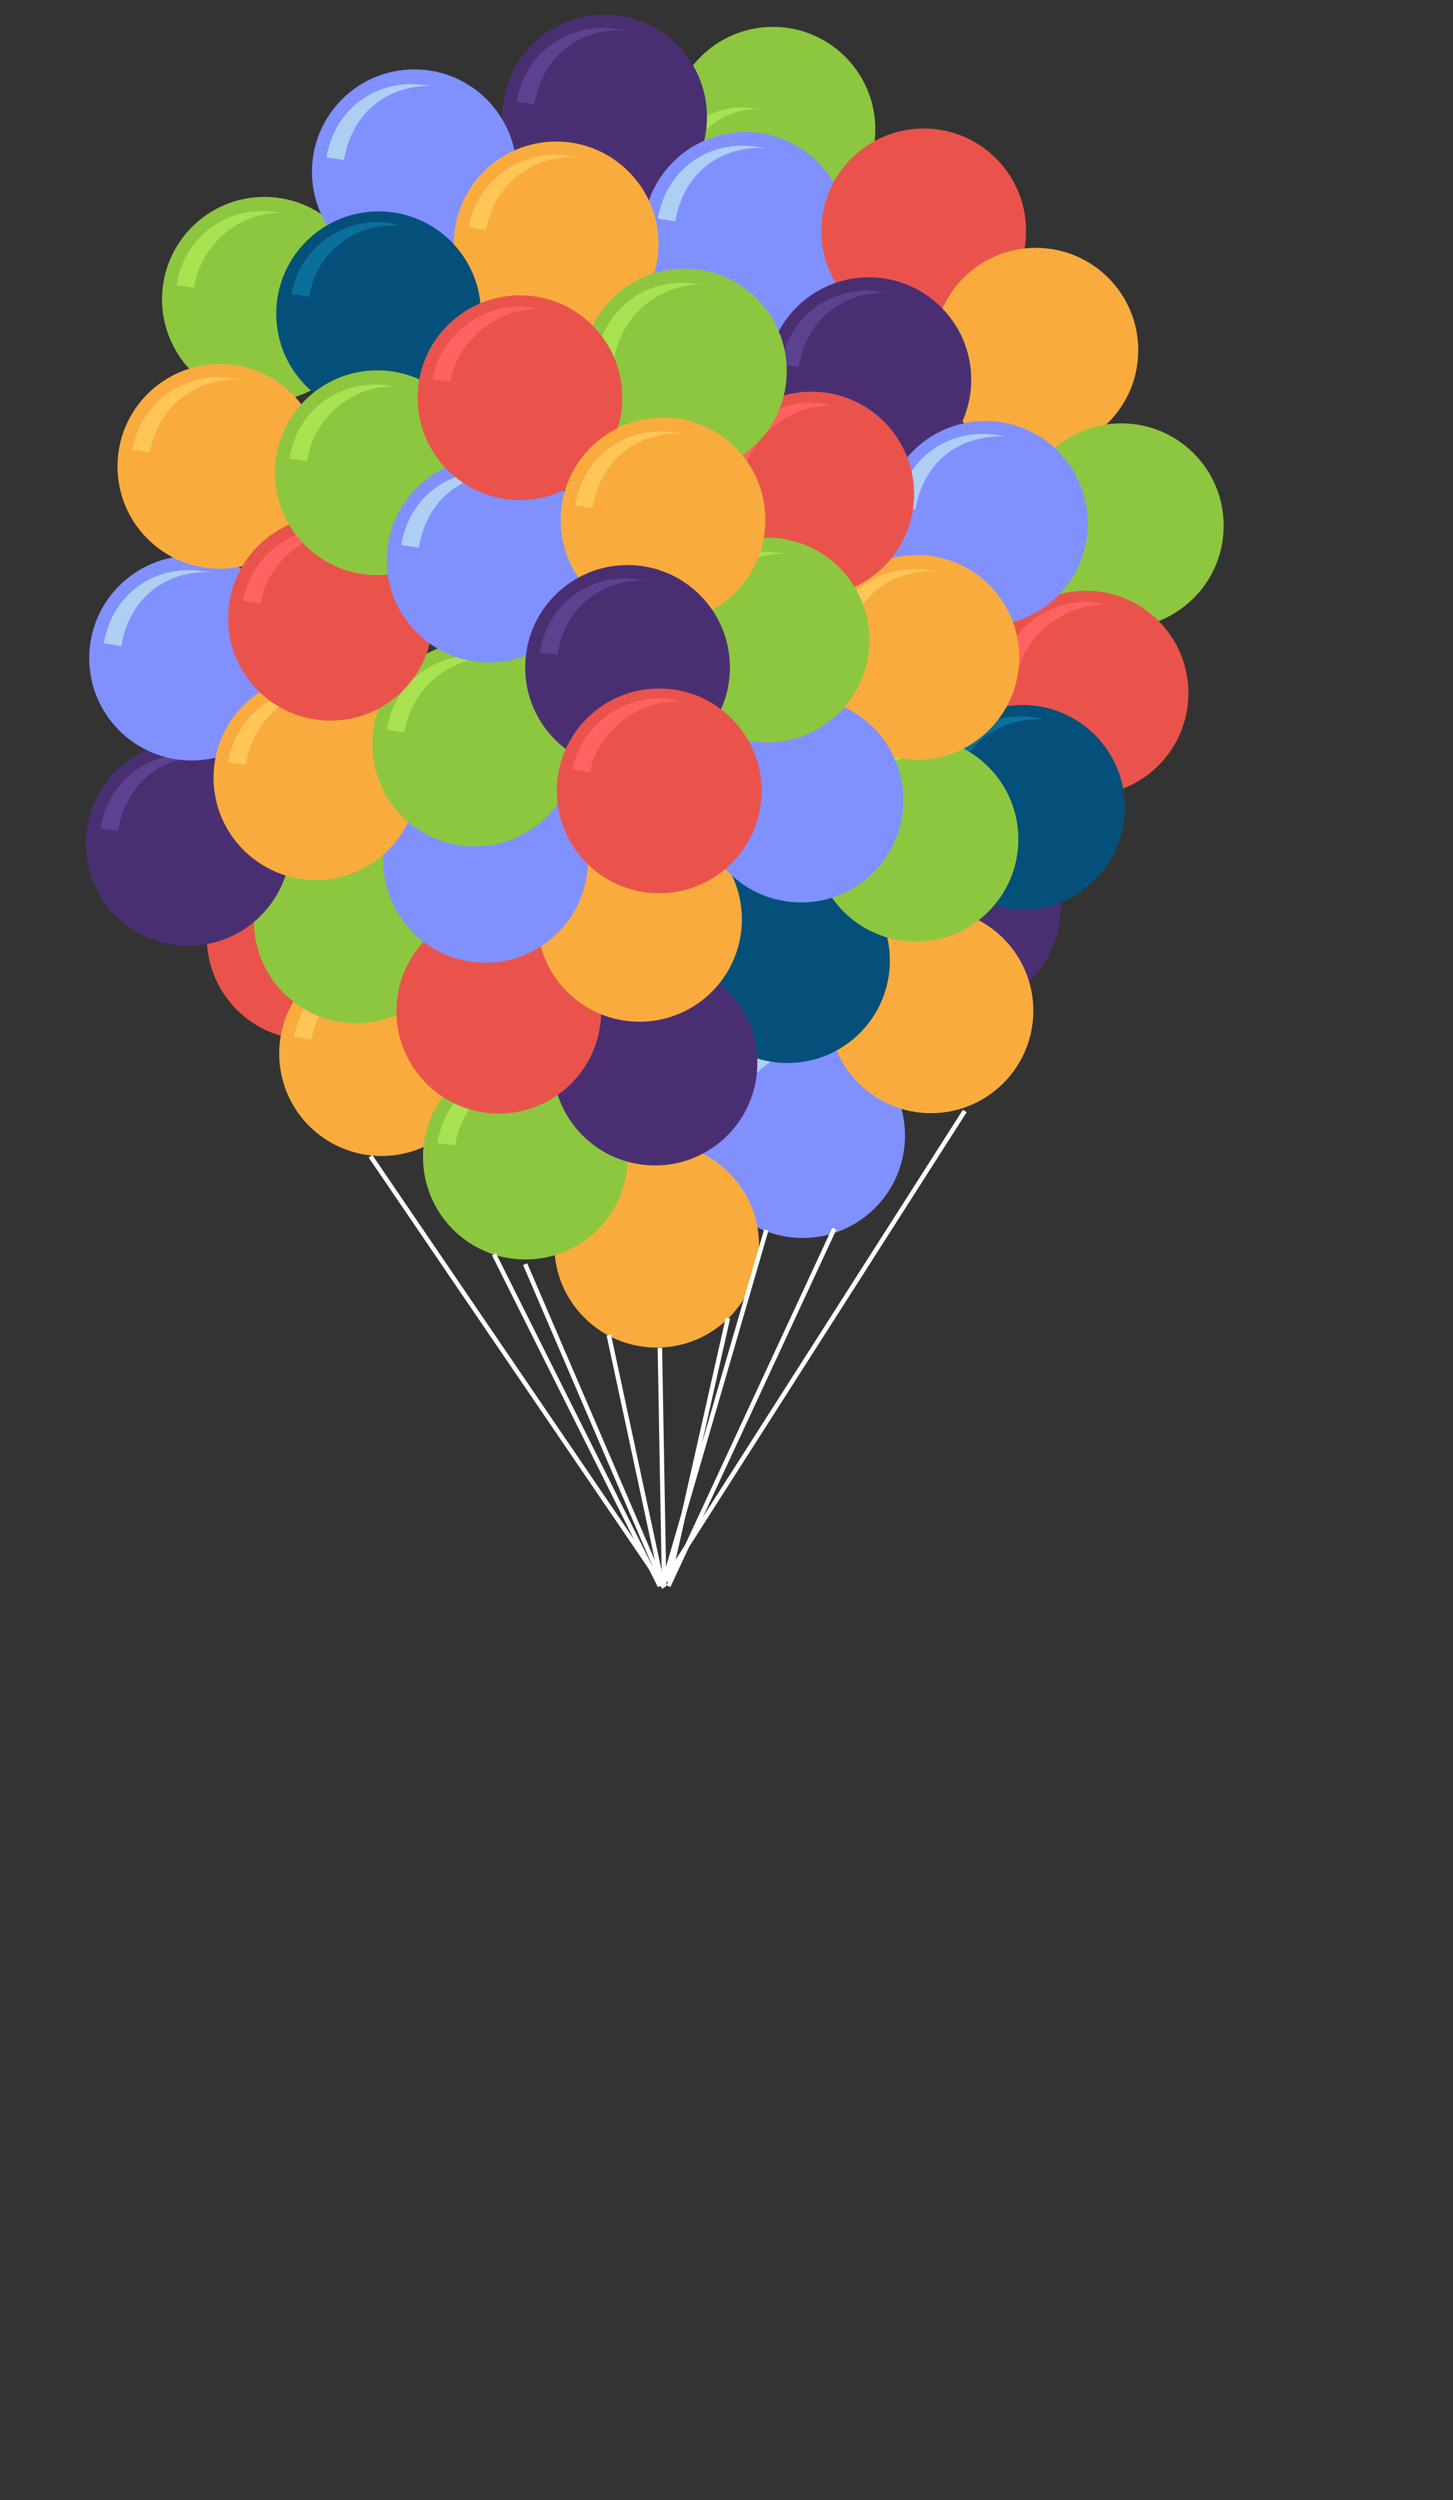 <?xml version="1.0" encoding="utf-8"?>
<!-- Generator: Adobe Illustrator 15.1.0, SVG Export Plug-In . SVG Version: 6.00 Build 0)  -->
<!DOCTYPE svg PUBLIC "-//W3C//DTD SVG 1.1//EN" "http://www.w3.org/Graphics/SVG/1.1/DTD/svg11.dtd">
<svg version="1.1" id="Layer_1" xmlns="http://www.w3.org/2000/svg" xmlns:xlink="http://www.w3.org/1999/xlink" x="0px" y="0px"
	 width="279px" height="480px" viewBox="0 0 279 480" enable-background="new 0 0 279 480" xml:space="preserve">
<rect x="0" y="0" width="279" height="480" fill="#333333" stroke="none"/>
<g>
	<circle fill="#492F72" cx="184.025" cy="174.195" r="19.655"/>
	<path fill="#5D4191" d="M187.745,157.541c-0.545-0.138-1.119-0.147-1.687-0.23c-9.05-1.324-17.418,4.592-18.883,13.992l3.363,0.493
		C172.001,162.394,179.361,157.167,187.745,157.541z"/>
	<circle fill="#EA534C" cx="59.371" cy="179.975" r="19.655"/>
	<path fill="#FF6260" d="M63.313,163.245c-0.542-0.144-1.104-0.22-1.671-0.311c-9.034-1.435-17.547,4.835-19.047,13.697l3.36,0.533
		C47.321,169.109,54.938,162.77,63.313,163.245z"/>
	<circle fill="#F9AC3D" cx="73.265" cy="202.291" r="19.655"/>
	<path fill="#FFC556" d="M77.197,185.625c-0.544-0.142-1.111-0.186-1.678-0.276c-9.034-1.436-17.551,4.868-19.052,13.729l3.36,0.534
		C61.32,190.751,68.818,185.154,77.197,185.625z"/>
	<path fill="#8190FF" d="M173.569,220.876c-1.57,10.741-11.55,18.175-22.29,16.604c-10.743-1.57-18.174-11.552-16.604-22.293
		c1.569-10.741,11.551-18.176,22.291-16.605C167.709,200.153,175.141,210.135,173.569,220.876z"/>
	<path fill="#AECEF4" d="M157.842,201.378c-0.545-0.139-1.117-0.147-1.685-0.229c-9.05-1.324-17.419,4.59-18.884,13.99l3.363,0.492
		C142.1,206.231,149.46,201.004,157.842,201.378z"/>
	<circle fill="#F9AC3D" cx="126.093" cy="239.079" r="19.654"/>
	<circle fill="#8DC73F" cx="100.88" cy="222.161" r="19.655"/>
	<path fill="#A9E250" d="M104.585,205.596c-0.544-0.135-1.123-0.101-1.691-0.185c-9.049-1.323-17.425,4.638-18.89,14.037
		l3.365,0.491C88.69,211.481,96.203,205.224,104.585,205.596z"/>
	<circle fill="#8DC73F" cx="148.421" cy="24.814" r="19.654"/>
	<path fill="#A9E250" d="M146.017,20.955c-0.467-0.118-0.965-0.087-1.452-0.16c-7.771-1.136-14.965,3.983-16.224,12.056l2.89,0.423
		C132.366,26.009,138.817,20.635,146.017,20.955z"/>
	<circle fill="#492F72" cx="116.1" cy="22.458" r="19.655"/>
	<path fill="#5D4191" d="M119.819,5.803c-0.545-0.136-1.117-0.146-1.687-0.229c-9.049-1.324-17.418,4.592-18.883,13.992l3.365,0.493
		C104.076,10.658,111.437,5.43,119.819,5.803z"/>
	<circle fill="#8DC73F" cx="50.77" cy="57.461" r="19.655"/>
	<path fill="#A9E250" d="M54.476,40.897c-0.544-0.135-1.123-0.101-1.691-0.185c-9.049-1.324-17.424,4.637-18.89,14.037l3.364,0.492
		C38.581,46.782,46.092,40.524,54.476,40.897z"/>
	<circle fill="#8190FF" cx="143.143" cy="45.004" r="19.654"/>
	<path fill="#AECEF4" d="M147.06,28.433c-0.544-0.145-1.118-0.143-1.685-0.233c-9.033-1.436-17.431,4.108-19.059,13.776l3.359,0.533
		C131.299,32.841,138.682,27.956,147.06,28.433z"/>
	<circle fill="#EA534C" cx="177.367" cy="44.331" r="19.655"/>
	<circle fill="#F9AC3D" cx="198.907" cy="67.243" r="19.655"/>
	<circle fill="#8DC73F" cx="215.311" cy="100.936" r="19.655"/>
	<circle fill="#F9AC3D" cx="178.761" cy="194.072" r="19.655"/>
	<circle fill="#05507A" cx="151.213" cy="184.441" r="19.655"/>
	<circle fill="#8DC73F" cx="68.412" cy="176.809" r="19.654"/>
	<circle fill="#492F72" cx="125.771" cy="204.11" r="19.654"/>
	<circle fill="#EA534C" cx="95.777" cy="194.148" r="19.656"/>
	<circle fill="#F9AC3D" cx="122.795" cy="176.513" r="19.655"/>
	<circle fill="#492F72" cx="36.151" cy="161.94" r="19.655"/>
	<path fill="#5D4191" d="M39.872,145.286c-0.546-0.138-1.119-0.146-1.687-0.23c-9.05-1.323-17.417,4.591-18.883,13.992l3.364,0.492
		C24.127,150.14,31.487,144.912,39.872,145.286z"/>
	<circle fill="#8190FF" cx="93.23" cy="165.178" r="19.656"/>
	<circle fill="#8190FF" cx="36.79" cy="126.354" r="19.655"/>
	<path fill="#AECEF4" d="M40.693,109.877c-0.544-0.143-1.125-0.094-1.692-0.185c-9.033-1.434-17.438,4.156-19.064,13.824
		l3.357,0.534C24.918,114.381,32.316,109.402,40.693,109.877z"/>
	<circle fill="#EA534C" cx="208.539" cy="133.079" r="19.655"/>
	<path fill="#FF6260" d="M212.515,116.138c-0.543-0.143-1.089-0.325-1.656-0.415c-9.032-1.435-17.657,5.537-19.028,13.591
		l3.357,0.534C196.428,122.6,204.138,115.664,212.515,116.138z"/>
	<circle fill="#F9AC3D" cx="42.219" cy="89.548" r="19.656"/>
	<path fill="#FFC556" d="M46.152,72.882c-0.545-0.141-1.112-0.186-1.678-0.276c-9.034-1.435-17.552,4.869-19.052,13.73l3.359,0.533
		C30.275,78.008,37.773,72.411,46.152,72.882z"/>
	<circle fill="#8190FF" cx="79.557" cy="32.977" r="19.655"/>
	<path fill="#AECEF4" d="M83.453,16.539c-0.543-0.144-1.128-0.077-1.695-0.167c-9.033-1.435-17.441,4.174-19.068,13.843l3.359,0.533
		C67.671,21.079,75.074,16.062,83.453,16.539z"/>
	<circle fill="#492F72" cx="166.841" cy="72.899" r="19.654"/>
	<path fill="#5D4191" d="M170.561,56.244c-0.547-0.137-1.117-0.146-1.686-0.229c-9.049-1.326-17.418,4.591-18.883,13.99l3.363,0.494
		C154.817,61.097,162.177,55.871,170.561,56.244z"/>
	<circle fill="#8190FF" cx="189.229" cy="100.485" r="19.655"/>
	<path fill="#AECEF4" d="M193.162,83.825c-0.544-0.144-1.111-0.186-1.678-0.276c-9.033-1.436-17.423,4.063-19.052,13.732l3.36,0.533
		C177.414,88.145,184.784,83.348,193.162,83.825z"/>
	<circle fill="#05507A" cx="196.342" cy="155.008" r="19.655"/>
	<path fill="#0A6F9B" d="M200.31,138.128c-0.544-0.143-1.095-0.295-1.661-0.385c-9.033-1.436-17.533,4.759-19.031,13.621
		l3.357,0.532C184.468,143.036,191.931,137.653,200.31,138.128z"/>
	<circle fill="#8DC73F" cx="175.888" cy="161.134" r="19.655"/>
	<path fill="#A9E250" d="M179.595,144.569c-0.545-0.136-1.124-0.103-1.692-0.186c-9.051-1.323-17.424,4.638-18.89,14.037
		l3.365,0.492C163.7,150.455,171.211,144.197,179.595,144.569z"/>
	<circle fill="#F9AC3D" cx="176.056" cy="126.219" r="19.654"/>
	<path fill="#FFC556" d="M179.963,109.703c-0.543-0.141-1.122-0.111-1.688-0.202c-9.033-1.435-17.437,4.136-19.063,13.804
		l3.36,0.534C164.192,114.17,171.585,109.232,179.963,109.703z"/>
	<circle fill="#F9AC3D" cx="60.659" cy="149.305" r="19.655"/>
	<path fill="#FFC556" d="M64.572,132.763c-0.544-0.143-1.121-0.126-1.688-0.216c-9.034-1.435-17.434,4.122-19.061,13.79l3.359,0.534
		C48.805,137.202,56.194,132.29,64.572,132.763z"/>
	<circle fill="#8190FF" cx="153.822" cy="153.613" r="19.654"/>
	<path fill="#AECEF4" d="M153.334,134.451c-0.542-0.143-1.119-0.125-1.687-0.215c-9.033-1.436-17.433,4.125-19.061,13.793
		l3.358,0.534C137.568,138.895,144.957,133.976,153.334,134.451z"/>
	<circle fill="#EA534C" cx="155.857" cy="94.853" r="19.655"/>
	<path fill="#FF6260" d="M159.828,77.95c-0.545-0.143-1.092-0.307-1.661-0.396c-9.031-1.436-17.53,4.749-19.029,13.61l3.358,0.534
		C143.733,84.449,151.451,77.475,159.828,77.95z"/>
	<circle fill="#8DC73F" cx="147.291" cy="122.879" r="19.655"/>
	<path fill="#A9E250" d="M150.998,106.315c-0.546-0.136-1.126-0.103-1.694-0.187c-9.048-1.324-17.423,4.639-18.888,14.038
		l3.362,0.492C135.102,112.199,142.614,105.943,150.998,106.315z"/>
	<circle fill="#8DC73F" cx="91.143" cy="142.856" r="19.655"/>
	<path fill="#A9E250" d="M94.849,126.292c-0.545-0.137-1.124-0.103-1.691-0.186c-9.05-1.324-17.427,4.637-18.891,14.037l3.365,0.493
		C78.955,132.176,86.466,125.919,94.849,126.292z"/>
	<circle fill="#EA534C" cx="63.456" cy="118.702" r="19.655"/>
	<path fill="#FF6260" d="M67.398,101.971c-0.543-0.144-1.105-0.22-1.671-0.31c-9.034-1.436-17.546,4.834-19.046,13.696l3.359,0.533
		C51.405,107.835,59.021,101.497,67.398,101.971z"/>
	<circle fill="#F9AC3D" cx="106.795" cy="46.832" r="19.655"/>
	<path fill="#FFC556" d="M110.727,30.182c-0.545-0.142-1.113-0.178-1.68-0.268c-9.034-1.436-17.554,4.876-19.052,13.737l3.358,0.533
		C94.848,35.322,102.347,29.71,110.727,30.182z"/>
	<circle fill="#8DC73F" cx="131.415" cy="71.235" r="19.655"/>
	<path fill="#A9E250" d="M135.121,54.671c-0.545-0.136-1.124-0.101-1.691-0.185c-9.05-1.324-17.428,4.636-18.891,14.036l3.365,0.492
		C119.227,60.556,126.738,54.298,135.121,54.671z"/>
	<circle fill="#05507A" cx="72.699" cy="60.239" r="19.655"/>
	<path fill="#0A6F9B" d="M76.678,43.287c-0.544-0.143-1.089-0.333-1.654-0.423c-9.034-1.435-17.528,4.725-19.027,13.585l3.357,0.534
		C60.847,48.121,68.299,42.811,76.678,43.287z"/>
	<circle fill="#8DC73F" cx="72.449" cy="90.763" r="19.655"/>
	<path fill="#A9E250" d="M76.155,74.199c-0.545-0.136-1.124-0.101-1.692-0.185c-9.049-1.324-17.426,4.637-18.889,14.036l3.364,0.493
		C60.26,80.084,67.772,73.827,76.155,74.199z"/>
	<circle fill="#8190FF" cx="93.914" cy="107.546" r="19.654"/>
	<path fill="#AECEF4" d="M97.634,90.892c-0.544-0.137-1.118-0.147-1.687-0.229c-9.049-1.324-17.416,4.591-18.883,13.991l3.365,0.492
		C81.891,95.745,89.25,90.519,97.634,90.892z"/>
	<circle fill="#EA534C" cx="99.844" cy="76.358" r="19.655"/>
	<path fill="#FF6260" d="M103.607,59.395c-0.545-0.137-1.094-0.3-1.662-0.384c-9.049-1.324-17.533,5.379-18.861,13.837l3.365,0.492
		C87.634,65.821,95.225,59.022,103.607,59.395z"/>
	<circle fill="#F9AC3D" cx="127.311" cy="99.83" r="19.654"/>
	<path fill="#FFC556" d="M131.023,83.224c-0.545-0.136-1.122-0.118-1.689-0.201c-9.049-1.325-17.422,4.616-18.888,14.015
		l3.365,0.493C115.272,88.131,122.64,82.854,131.023,83.224z"/>
	<circle fill="#492F72" cx="120.501" cy="128.144" r="19.655"/>
	<path fill="#5D4191" d="M124.221,111.489c-0.545-0.138-1.117-0.146-1.687-0.229c-9.049-1.324-17.417,4.591-18.883,13.991
		l3.365,0.492C108.477,116.343,115.837,111.116,124.221,111.489z"/>
	<circle fill="#EA534C" cx="126.578" cy="151.844" r="19.655"/>
	<path fill="#FF6260" d="M130.582,134.733c-0.545-0.143-1.077-0.412-1.645-0.501c-9.033-1.435-17.643,5.451-19.013,13.506
		l3.357,0.534C114.52,141.023,122.203,134.258,130.582,134.733z"/>
	<line fill="none" stroke="#FFFFFF" stroke-width="0.853" x1="71.154" y1="222.018" x2="127.524" y2="304.805"/>
	<line fill="none" stroke="#FFFFFF" stroke-width="0.853" x1="100.836" y1="242.715" x2="126.707" y2="302.898"/>
	<line fill="none" stroke="#FFFFFF" stroke-width="0.853" x1="126.707" y1="258.781" x2="127.525" y2="304.533"/>
	<line fill="none" stroke="#FFFFFF" stroke-width="0.853" x1="160.205" y1="235.906" x2="128.342" y2="304.533"/>
	<line fill="none" stroke="#FFFFFF" stroke-width="0.853" x1="185.258" y1="213.303" x2="127.525" y2="303.715"/>
	<line fill="none" stroke="#FFFFFF" stroke-width="0.853" x1="94.846" y1="240.809" x2="126.707" y2="304.533"/>
	<line fill="none" stroke="#FFFFFF" stroke-width="0.853" x1="139.778" y1="253.062" x2="128.341" y2="303.715"/>
	<line fill="none" stroke="#FFFFFF" stroke-width="0.853" x1="147.131" y1="236.179" x2="127.252" y2="304.533"/>
	<line fill="none" stroke="#FFFFFF" stroke-width="0.853" x1="116.903" y1="256.33" x2="127.252" y2="304.533"/>
</g>
</svg>
